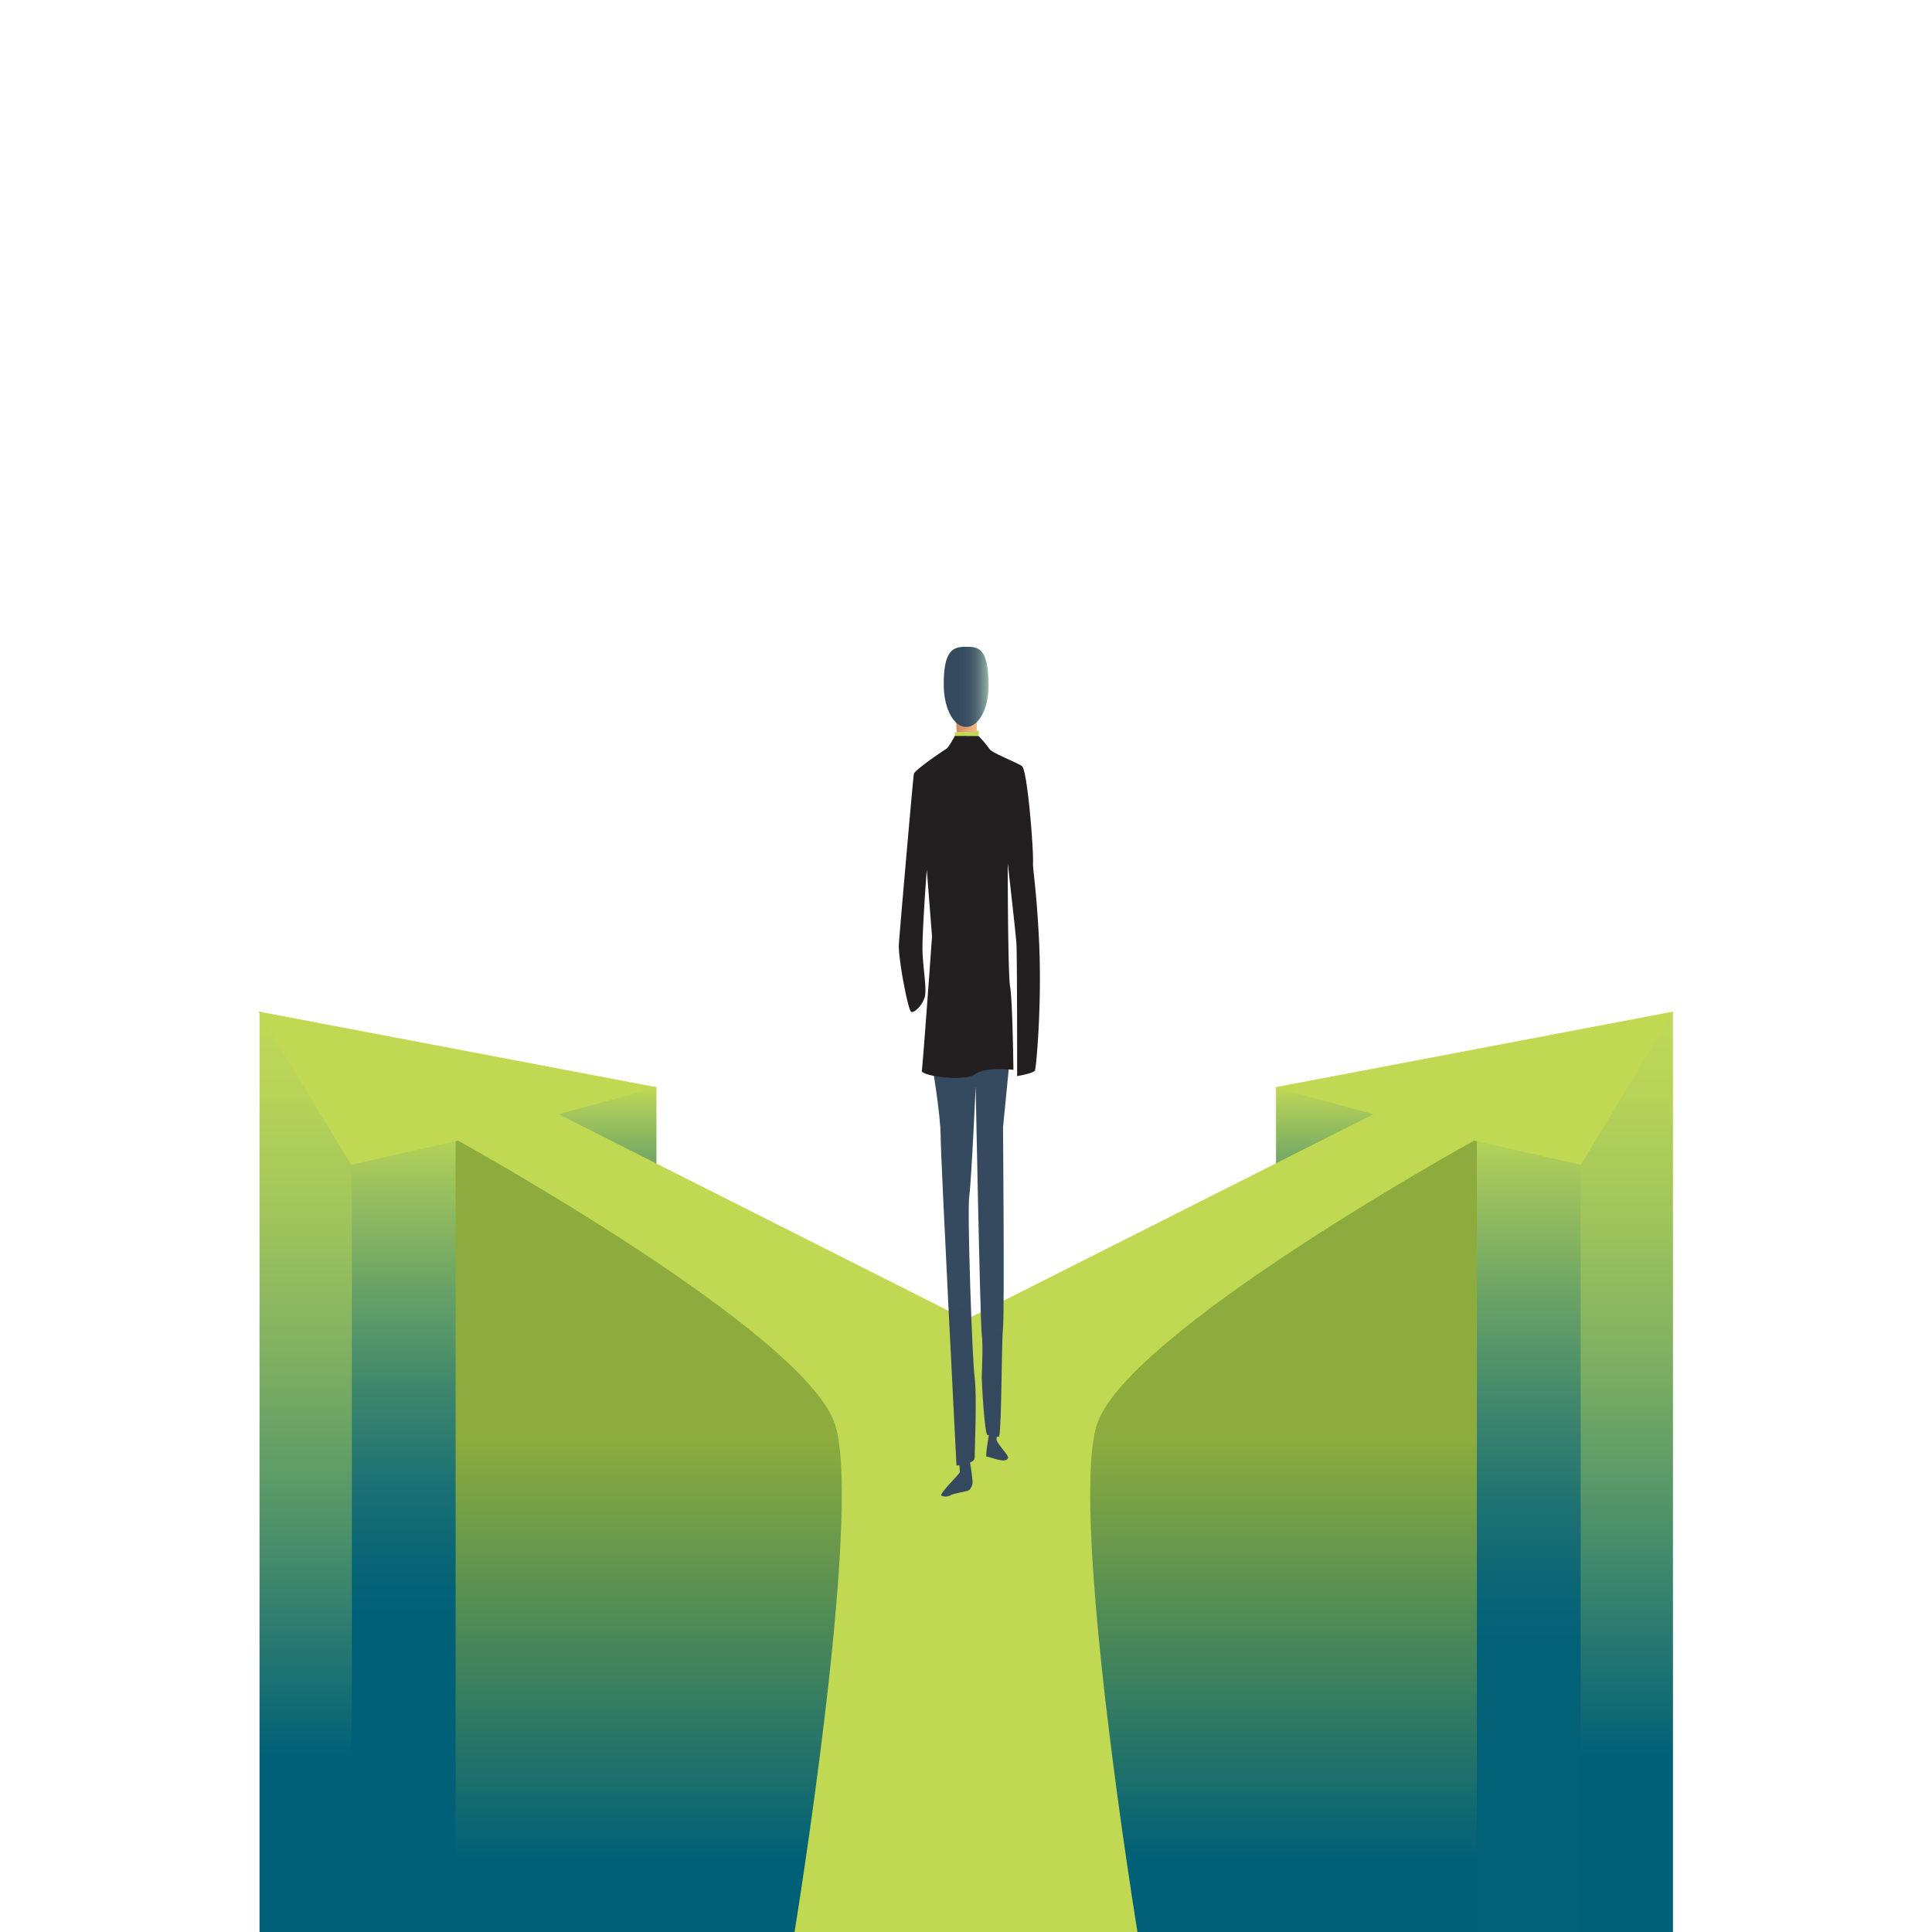<svg id="Layer_1" data-name="Layer 1" xmlns="http://www.w3.org/2000/svg" xmlns:xlink="http://www.w3.org/1999/xlink" viewBox="0 0 800 800"><defs><style>.cls-1{fill:url(#linear-gradient);}.cls-2{fill:url(#linear-gradient-2);}.cls-3{fill:url(#linear-gradient-3);}.cls-4{fill:url(#linear-gradient-4);}.cls-5{fill:url(#linear-gradient-5);}.cls-6{fill:url(#linear-gradient-6);}.cls-7{fill:url(#linear-gradient-7);}.cls-8{fill:url(#linear-gradient-8);}.cls-9{fill:#c1d853;}.cls-10{fill:url(#New_Gradient_Swatch_3);}.cls-11{fill:url(#New_Gradient_Swatch_3-2);}.cls-12{fill:url(#New_Gradient_Swatch_3-3);}.cls-13{fill:#231f20;}.cls-14{fill:url(#New_Gradient_Swatch_6);}.cls-15{fill:url(#New_Gradient_Swatch_3-4);}</style><linearGradient id="linear-gradient" x1="215.15" y1="677.41" x2="215.15" y2="450.31" gradientTransform="matrix(1, 0, 0, -1, 334.95, 1127.73)" gradientUnits="userSpaceOnUse"><stop offset="0.55" stop-color="#026077"/><stop offset="0.6" stop-color="#096476"/><stop offset="0.67" stop-color="#1d7173"/><stop offset="0.75" stop-color="#3d856d"/><stop offset="0.85" stop-color="#69a266"/><stop offset="0.95" stop-color="#a2c55c"/><stop offset="1" stop-color="#bfd857"/></linearGradient><linearGradient id="linear-gradient-2" x1="94.23" y1="800" x2="94.23" y2="419.06" gradientTransform="matrix(-1, 0, 0, 1, 765.25, 0)" gradientUnits="userSpaceOnUse"><stop offset="0.19" stop-color="#006077"/><stop offset="0.23" stop-color="#0d6875"/><stop offset="0.44" stop-color="#4c906a"/><stop offset="0.62" stop-color="#7eaf62"/><stop offset="0.78" stop-color="#a1c55c"/><stop offset="0.91" stop-color="#b7d358"/><stop offset="1" stop-color="#bfd857"/></linearGradient><linearGradient id="linear-gradient-3" x1="132.46" y1="800" x2="132.46" y2="464.41" gradientTransform="matrix(1, 0, 0, -1, 500.32, 1264.41)" gradientUnits="userSpaceOnUse"><stop offset="0.35" stop-color="#026077"/><stop offset="0.42" stop-color="#096476"/><stop offset="0.52" stop-color="#1d7173"/><stop offset="0.64" stop-color="#3d856d"/><stop offset="0.78" stop-color="#69a266"/><stop offset="0.93" stop-color="#a2c55c"/><stop offset="1" stop-color="#bfd857"/></linearGradient><linearGradient id="linear-gradient-4" x1="242.28" y1="800" x2="242.28" y2="469.38" gradientTransform="matrix(-1, 0, 0, 1, 765.25, 0)" gradientUnits="userSpaceOnUse"><stop offset="0.09" stop-color="#006077"/><stop offset="0.62" stop-color="#8dac3d"/></linearGradient><linearGradient id="linear-gradient-5" x1="250.1" y1="677.3" x2="250.1" y2="450.2" gradientTransform="matrix(1, 0, 0, 1, 0, 0)" xlink:href="#linear-gradient"/><linearGradient id="linear-gradient-6" x1="129.18" y1="800" x2="129.18" y2="418.94" gradientUnits="userSpaceOnUse"><stop offset="0.19" stop-color="#006077"/><stop offset="0.23" stop-color="#0d6875"/><stop offset="0.43" stop-color="#4c906a"/><stop offset="0.62" stop-color="#7eaf62"/><stop offset="0.78" stop-color="#a1c55c"/><stop offset="0.91" stop-color="#b7d358"/><stop offset="1" stop-color="#bfd857"/></linearGradient><linearGradient id="linear-gradient-7" x1="167.41" y1="800" x2="167.41" y2="464.29" gradientUnits="userSpaceOnUse"><stop offset="0.39" stop-color="#006077"/><stop offset="0.45" stop-color="#076476"/><stop offset="0.55" stop-color="#1b7173"/><stop offset="0.66" stop-color="#3b856d"/><stop offset="0.79" stop-color="#67a166"/><stop offset="0.93" stop-color="#a0c45c"/><stop offset="1" stop-color="#bfd857"/></linearGradient><linearGradient id="linear-gradient-8" x1="277.22" y1="800" x2="277.22" y2="469.27" gradientUnits="userSpaceOnUse"><stop offset="0.09" stop-color="#006077"/><stop offset="0.62" stop-color="#8dac3d"/></linearGradient><linearGradient id="New_Gradient_Swatch_3" x1="349.01" y1="687.85" x2="746.76" y2="81.44" gradientUnits="userSpaceOnUse"><stop offset="0.14" stop-color="#35495e"/><stop offset="0.41" stop-color="#374b60"/><stop offset="0.56" stop-color="#3e5365"/><stop offset="0.68" stop-color="#4a616f"/><stop offset="0.79" stop-color="#5c757c"/><stop offset="0.88" stop-color="#728e8e"/><stop offset="0.97" stop-color="#8daca3"/><stop offset="1" stop-color="#99baad"/></linearGradient><linearGradient id="New_Gradient_Swatch_3-2" x1="351.25" y1="691.61" x2="748.99" y2="85.22" xlink:href="#New_Gradient_Swatch_3"/><linearGradient id="New_Gradient_Swatch_3-3" x1="307.92" y1="657.08" x2="694.62" y2="67.51" xlink:href="#New_Gradient_Swatch_3"/><linearGradient id="New_Gradient_Swatch_6" x1="395.94" y1="301.59" x2="404.52" y2="301.59" gradientTransform="matrix(1, 0, 0.03, 1.69, -9.36, -209.36)" gradientUnits="userSpaceOnUse"><stop offset="0" stop-color="#ce8759"/><stop offset="1" stop-color="#f0bc87"/></linearGradient><linearGradient id="New_Gradient_Swatch_3-4" x1="390.8" y1="284.41" x2="409.33" y2="284.41" xlink:href="#New_Gradient_Swatch_3"/></defs><rect class="cls-1" x="528.38" y="450.31" width="43.45" height="227.1" transform="translate(1100.2 1127.73) rotate(-180)"/><polygon class="cls-2" points="649.29 800 692.74 800 692.74 419.06 649.29 433.09 649.29 800"/><rect class="cls-3" x="611.06" y="464.41" width="43.45" height="335.59" transform="translate(1265.57 1264.41) rotate(-180)"/><polygon class="cls-4" points="435.69 800 611.54 800 611.54 469.38 434.4 542.27 435.69 800"/><rect class="cls-5" x="228.38" y="450.2" width="43.45" height="227.1"/><polygon class="cls-6" points="150.9 800 107.46 800 107.46 418.94 150.9 432.98 150.9 800"/><rect class="cls-7" x="145.69" y="464.29" width="43.45" height="335.71"/><polygon class="cls-8" points="364.51 800 188.66 800 188.66 469.27 365.8 542.19 364.51 800"/><path class="cls-9" d="M329,800s28.05-171.45,17-209.51S189.64,472.32,189.64,472.32l-44.2,10L107,418.85l165.27,31.42-41,11.08L400,546.43V800Z"/><path class="cls-9" d="M471,800s-28.05-171.45-17-209.51S610.36,472.32,610.36,472.32l44.2,10L693,418.85,527.73,450.27l41,11.08L400,546.43V800Z"/><path class="cls-10" d="M397.46,609.61c0,.27-4.22,4.82-4.22,4.82s-4.09,4.36-3.46,4.87a4.37,4.37,0,0,0,3.86-.16c.93-.69,6.16-1.43,7.3-1.95s1.85-2.4,1.76-3.69c-.27-4.15-1.5-10.66-1.5-10.66l-4,2.42Z"/><path class="cls-11" d="M410.68,588a48.87,48.87,0,0,0-1.07,5.12c-.34,2.49-1.71,10.17-1.07,10.08,1.25-.17,8.14,3.2,8.87.44.29-1.13-4.79-6-4.77-7.66a84.63,84.63,0,0,1,1.19-8.59Z"/><path class="cls-12" d="M396.06,606.85s7.52-.55,7.52-3.26,1-26.09,0-33.15-3.14-68.63-2.23-75.15S404,449.91,404,449.91s1.85,97.16,2.51,102.33,0,16.57,0,18.2,1.18,24.39,2.48,23.85,4.6,1.4,4.8.31c1-5.34.89-38.29,1.54-44.81s0-83,0-83l2.94-29.89-14.7,5.44-17.83-2.91s3.77,21.93,3.77,31.16S396.06,606.85,396.06,606.85Z"/><path class="cls-13" d="M395.41,304.69s-2.62,4.89-3.6,5.43-13.07,8.69-13.4,10.32-5.88,65.22-6.21,70.66S376,418.5,377.32,419s4.58-2.72,5.56-6-.55-11.1-.87-18.43,1.75-34.49,1.75-34.49l2.17,27.7s-3.79,53.38-4.23,55.55,17.45,4.74,22,1.48S419.64,443,419.64,443s-.37-28.9-1.36-34.33-1-51.23-1-51.23,3.26,28.49,3.59,33.11.3,55.05.3,55.05,6.47-1.09,7.36-2.26c.5-.65,3-27.57,1.7-54.12-1-20.45-2.63-29.65-2.49-31.78.33-4.89-2.28-38.58-4.57-40.21s-12.42-5.43-13.4-7.06a53.6,53.6,0,0,0-4.58-5.43Z"/><polygon class="cls-9" points="395.28 303.19 400.18 303.22 405.35 302.57 405.21 304.69 395.41 304.69 395.28 303.19"/><polygon class="cls-14" points="396.18 303.19 395.85 297.9 404.42 297.77 404.51 303.19 396.18 303.19"/><path class="cls-15" d="M409.33,284.41c-.06,9.17-4.15,16.61-9.26,16.61s-9.08-7.44-9.26-16.61c-.31-15.67,4.15-16.6,9.26-16.6S409.43,268.23,409.33,284.41Z"/></svg>